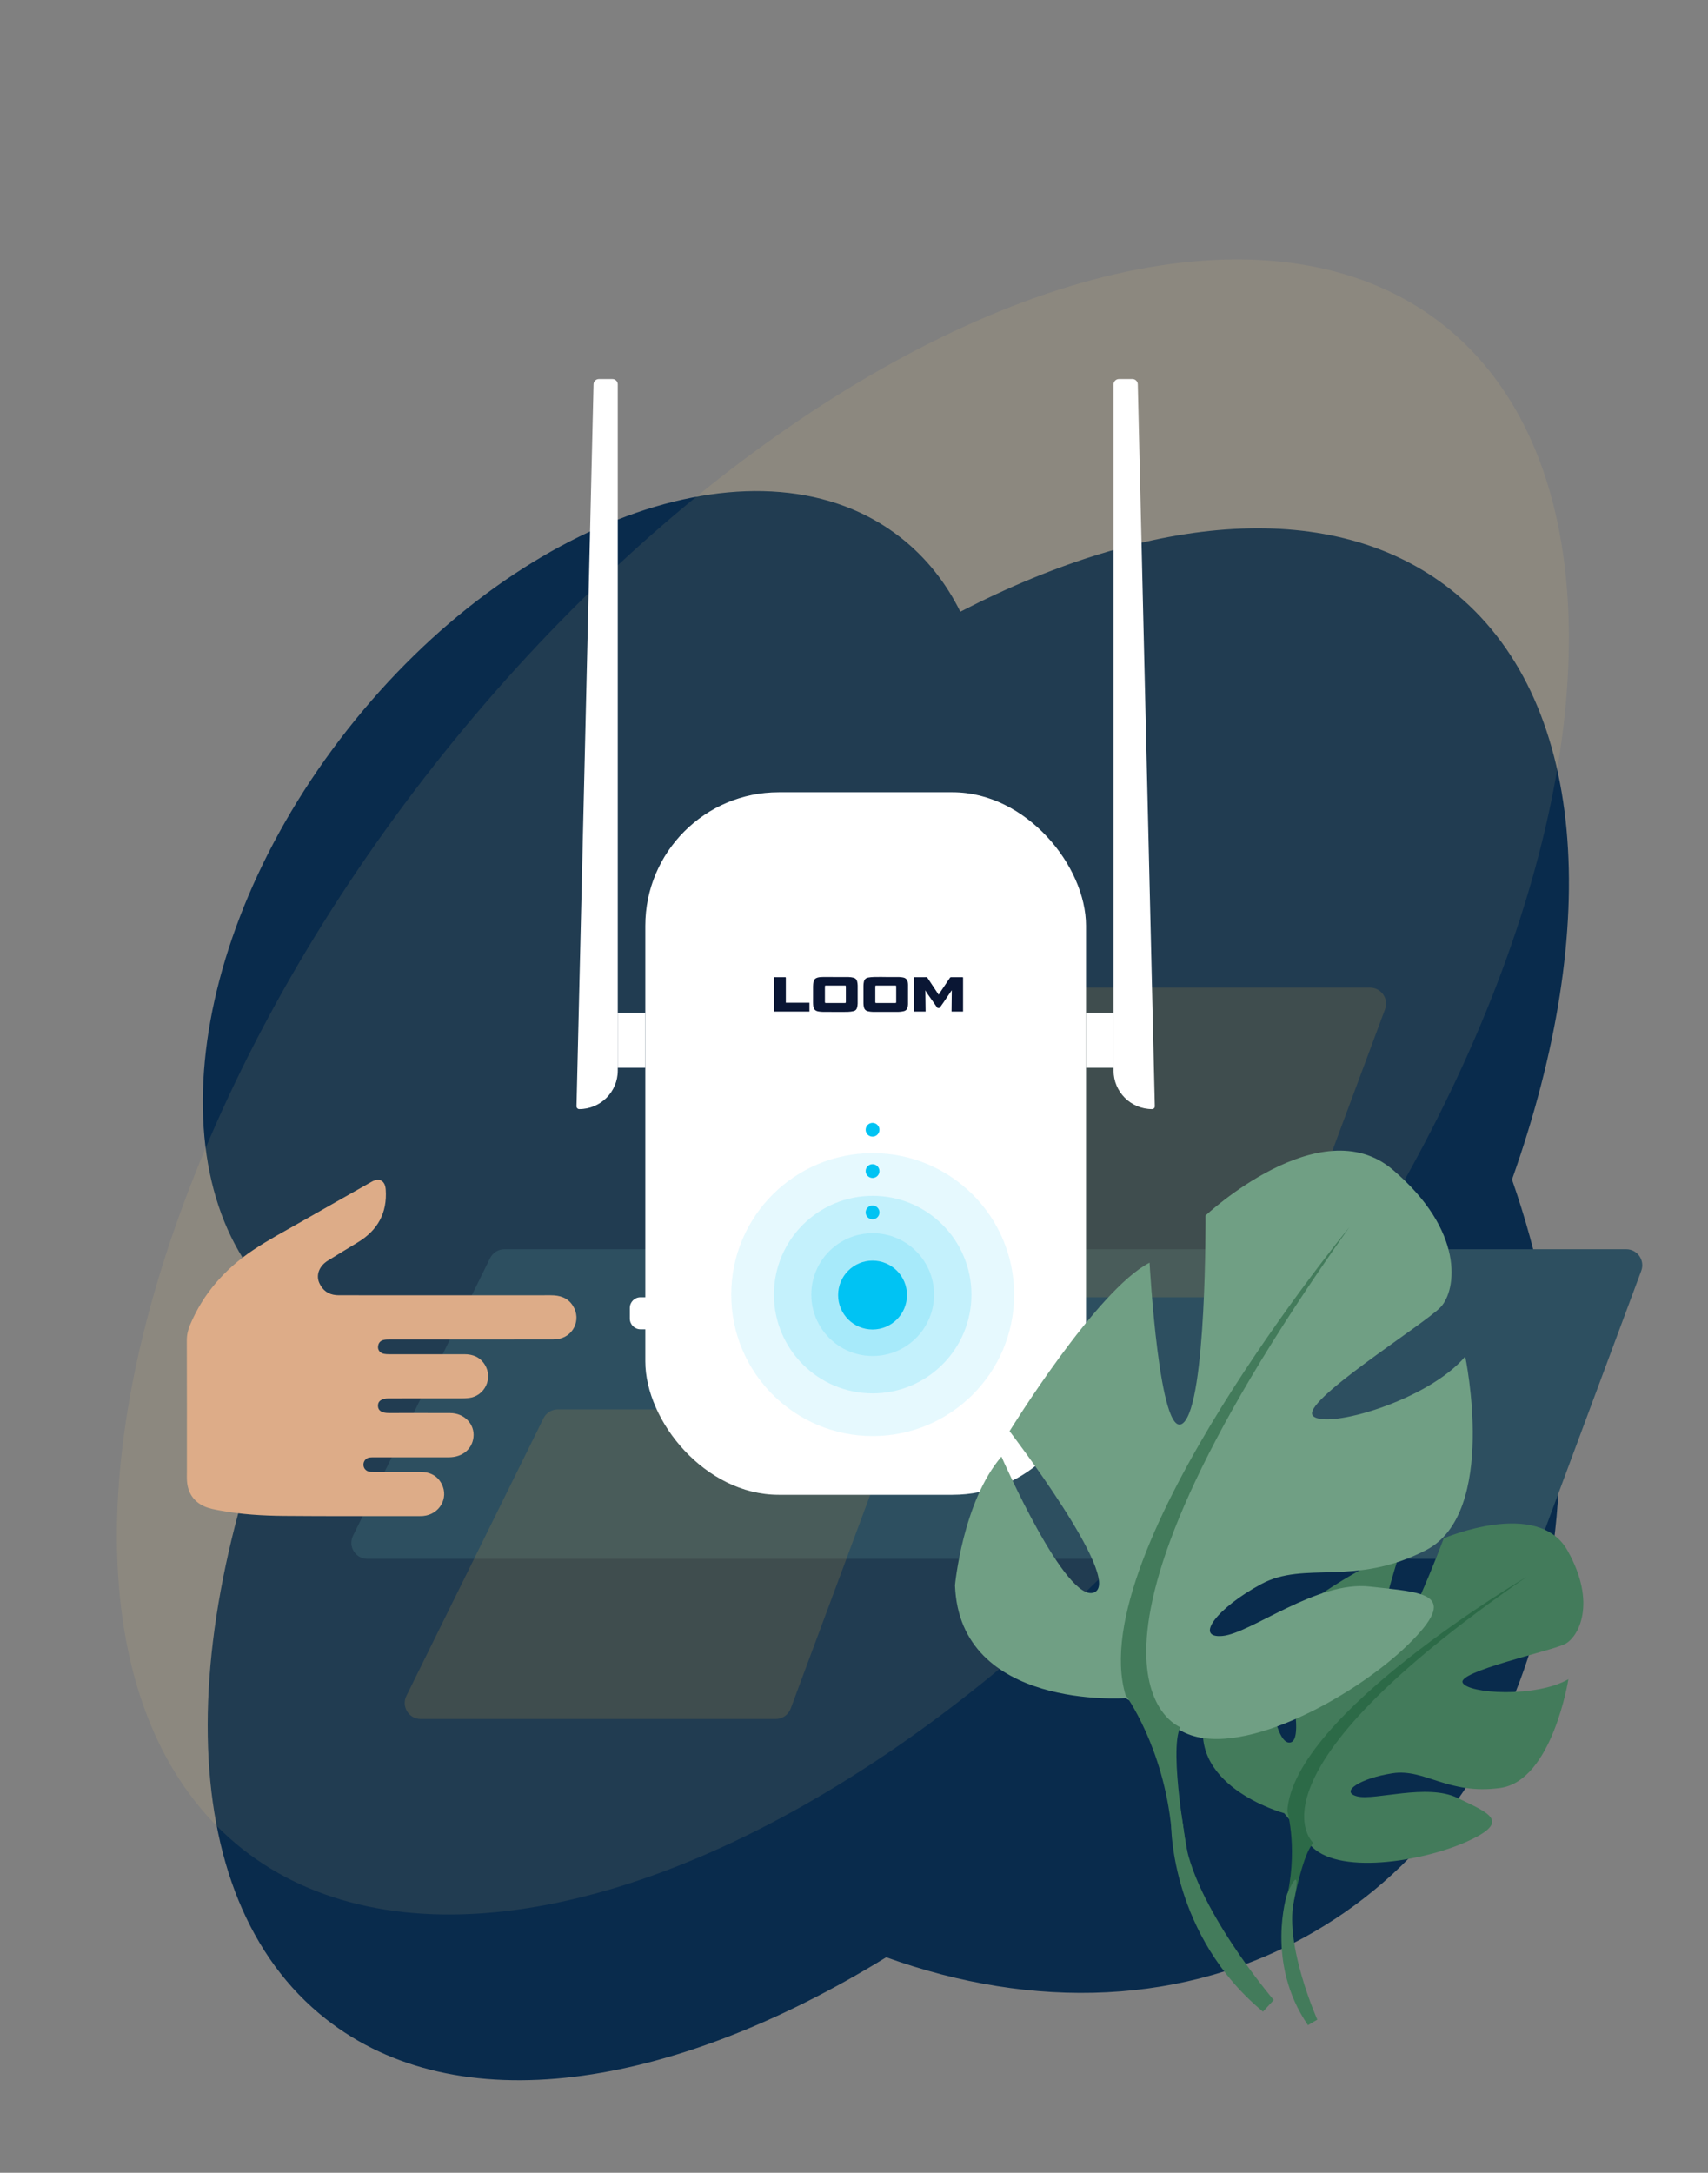 <svg width="320" height="407" viewBox="0 0 320 407" fill="none" xmlns="http://www.w3.org/2000/svg">
<rect x="0" y="0" width="320" height="407" fill="#808080" stroke="none"/>
<path fill-rule="evenodd" clip-rule="evenodd" d="M54.576 245.84C55.549 246.606 56.551 247.319 57.581 247.981C32.315 303.27 31.953 355.283 61.052 378.187C85.628 397.532 125.451 391.571 166.038 366.63C193.512 376.542 222.133 375.764 246.084 361.936C289.156 337.069 303.229 278.022 283.278 220.951C300.207 173.303 297.419 130.592 271.807 110.432C249.883 93.175 215.827 96.056 179.92 114.583C177.227 109.151 173.526 104.456 168.794 100.732C143.08 80.492 96.666 96.568 65.126 136.639C33.586 176.709 28.863 225.6 54.576 245.84Z" fill="#092B4C"/>
<ellipse cx="157.919" cy="203.609" rx="97.449" ry="181.745" transform="rotate(38.207 157.919 203.609)" fill="#FFD779" fill-opacity="0.1"/>
<path d="M91.823 235.671C92.328 234.648 93.371 234 94.512 234H304.682C306.774 234 308.223 236.086 307.494 238.047L288.137 290.047C287.7 291.221 286.579 292 285.326 292H68.828C66.604 292 65.153 289.665 66.138 287.671L91.823 235.671Z" fill="#2D4F60"/>
<path opacity="0.2" d="M101.823 265.671C102.328 264.648 103.371 264 104.512 264H164.682C166.774 264 168.223 266.086 167.494 268.047L148.137 320.047C147.7 321.221 146.579 322 145.326 322H78.828C76.604 322 75.153 319.665 76.138 317.671L101.823 265.671Z" fill="#BC9343"/>
<path opacity="0.2" d="M193.823 186.671C194.328 185.648 195.371 185 196.512 185H256.682C258.774 185 260.223 187.086 259.494 189.047L240.137 241.047C239.7 242.221 238.579 243 237.326 243H170.828C168.604 243 167.153 240.665 168.138 238.671L193.823 186.671Z" fill="#BC9343"/>
<path d="M83.521 242.629C90.073 242.629 96.624 242.638 103.176 242.623C104.885 242.621 106.361 243.064 107.327 244.578C109.015 247.223 107.36 250.576 104.234 250.864C103.815 250.903 103.393 250.9 102.974 250.9C92.961 250.903 82.948 250.9 72.934 250.906C72.59 250.906 72.239 250.918 71.906 250.989C71.211 251.135 70.858 251.614 70.825 252.304C70.795 252.935 71.244 253.453 71.93 253.593C72.242 253.658 72.569 253.667 72.887 253.667C77.585 253.67 82.282 253.673 86.98 253.667C88.626 253.664 89.972 254.214 90.86 255.672C92.396 258.198 90.822 261.485 87.883 261.863C87.419 261.923 86.947 261.938 86.478 261.941C81.928 261.947 77.379 261.944 72.83 261.944C71.484 261.944 70.792 262.434 70.816 263.363C70.84 264.243 71.517 264.684 72.848 264.684C76.681 264.684 80.514 264.672 84.344 264.69C87.009 264.701 88.979 266.772 88.706 269.227C88.459 271.449 86.62 272.972 84.121 272.978C79.448 272.99 74.777 272.981 70.103 272.984C69.832 272.984 69.556 272.978 69.289 273.008C68.611 273.082 68.124 273.621 68.094 274.296C68.067 274.948 68.475 275.507 69.122 275.647C69.407 275.709 69.714 275.7 70.008 275.7C72.902 275.703 75.793 275.697 78.687 275.703C80.476 275.709 81.931 276.352 82.772 278.012C84.103 280.642 82.315 283.688 79.296 283.971C79.049 283.995 78.803 283.995 78.556 283.995C70.1 283.989 61.644 284.028 53.19 283.956C49.212 283.92 45.233 283.685 41.308 282.957C40.268 282.763 39.187 282.585 38.239 282.15C36.266 281.249 35.193 279.615 35.033 277.432C34.988 276.816 35.015 276.194 35.015 275.575C35.015 267.409 35.027 259.239 35 251.073C34.997 250.052 35.214 249.124 35.6 248.202C38.078 242.287 42.161 237.685 47.42 234.159C50.308 232.223 53.404 230.592 56.426 228.861C60.824 226.341 65.236 223.854 69.645 221.355C71.077 220.543 72.153 221.164 72.269 222.818C72.578 227.213 70.754 230.464 67.034 232.717C65.153 233.856 63.266 234.992 61.4 236.156C59.795 237.155 59.154 238.848 59.831 240.342C60.437 241.68 61.483 242.472 62.975 242.6C63.296 242.626 63.617 242.623 63.937 242.623C70.465 242.629 76.993 242.629 83.521 242.629Z" fill="#DDAC88"/>
<rect x="120.901" y="148.407" width="82.568" height="131.593" rx="25" fill="white"/>
<circle cx="163.475" cy="242.586" r="6.451" fill="#00C3F3"/>
<circle cx="163.475" cy="227.105" r="1.29" fill="#00C3F3"/>
<circle cx="163.475" cy="219.364" r="1.29" fill="#00C3F3"/>
<circle cx="163.475" cy="211.623" r="1.29" fill="#00C3F3"/>
<path d="M111.202 71.976C111.215 71.433 111.659 71 112.202 71H114.741C115.293 71 115.741 71.448 115.741 72V200.54C115.741 204.524 112.511 207.753 108.528 207.753C108.238 207.753 108.006 207.515 108.012 207.226L111.202 71.976Z" fill="white"/>
<path d="M213.168 71.976C213.155 71.433 212.711 71 212.168 71H209.63C209.077 71 208.63 71.448 208.63 72V200.54C208.63 204.524 211.859 207.753 215.843 207.753C216.132 207.753 216.365 207.515 216.358 207.226L213.168 71.976Z" fill="white"/>
<rect x="115.741" y="189.691" width="5.16" height="10.321" fill="white"/>
<rect width="5.16" height="10.321" transform="matrix(-1 0 0 1 208.63 189.691)" fill="white"/>
<path d="M173.365 185.496C173.381 186.821 173.397 188.147 173.414 189.485C172.686 189.485 171.982 189.485 171.268 189.485C171.268 187.346 171.268 185.208 171.268 183.048C171.323 183.048 171.376 183.048 171.428 183.048C172.127 183.048 172.825 183.051 173.523 183.044C173.644 183.043 173.712 183.083 173.776 183.181C174.45 184.204 175.129 185.224 175.805 186.244C175.82 186.267 175.836 186.289 175.86 186.323C175.991 186.118 176.116 185.918 176.247 185.723C176.824 184.86 177.403 183.997 177.986 183.138C178.017 183.092 178.093 183.051 178.148 183.05C178.869 183.044 179.59 183.047 180.311 183.045C180.392 183.045 180.436 183.057 180.436 183.156C180.434 185.241 180.435 187.326 180.434 189.411C180.434 189.433 180.43 189.455 180.426 189.486C179.716 189.486 179.011 189.486 178.274 189.486C178.29 188.152 178.305 186.821 178.321 185.494C178.316 185.5 178.293 185.522 178.276 185.547C177.768 186.297 177.262 187.049 176.751 187.797C176.535 188.112 176.31 188.422 176.087 188.733C175.999 188.855 175.668 188.856 175.582 188.734C174.966 187.864 174.35 186.995 173.74 186.121C173.601 185.921 173.488 185.702 173.365 185.496Z" fill="#0A1634"/>
<path d="M165.949 183.011C166.784 183.011 167.619 183.005 168.454 183.015C168.703 183.018 168.954 183.054 169.2 183.099C169.726 183.193 169.999 183.535 170.081 184.045C170.106 184.197 170.127 184.352 170.128 184.506C170.131 185.699 170.135 186.891 170.123 188.083C170.121 188.311 170.065 188.543 170.007 188.765C169.914 189.118 169.669 189.341 169.317 189.414C169.002 189.48 168.679 189.538 168.359 189.541C166.753 189.554 165.146 189.552 163.541 189.542C163.247 189.541 162.95 189.493 162.66 189.437C162.219 189.352 161.937 189.079 161.85 188.635C161.804 188.404 161.771 188.168 161.769 187.933C161.761 186.827 161.761 185.721 161.769 184.615C161.771 184.38 161.805 184.144 161.85 183.913C161.935 183.474 162.211 183.194 162.647 183.116C163.012 183.05 163.388 183.017 163.76 183.009C164.489 182.993 165.22 183.004 165.95 183.004C165.949 183.007 165.949 183.009 165.949 183.011ZM165.95 184.607C165.366 184.607 164.782 184.606 164.198 184.607C164.018 184.607 163.99 184.635 163.99 184.812C163.99 185.763 163.99 186.714 163.99 187.666C163.99 187.854 164.014 187.878 164.204 187.878C165.367 187.878 166.531 187.878 167.694 187.878C167.885 187.878 167.905 187.857 167.905 187.665C167.905 186.714 167.905 185.763 167.905 184.812C167.905 184.627 167.886 184.607 167.702 184.607C167.118 184.606 166.534 184.607 165.95 184.607Z" fill="#0A1634"/>
<path d="M156.509 189.548C155.761 189.548 155.012 189.556 154.265 189.544C153.952 189.54 153.634 189.518 153.327 189.461C152.718 189.347 152.456 189.059 152.372 188.447C152.343 188.236 152.331 188.021 152.33 187.808C152.325 186.784 152.321 185.76 152.332 184.736C152.335 184.447 152.37 184.155 152.425 183.871C152.501 183.485 152.754 183.246 153.131 183.132C153.504 183.02 153.886 183.006 154.269 183.006C155.848 183.005 157.426 183.003 159.005 183.017C159.302 183.02 159.604 183.073 159.895 183.139C160.263 183.222 160.502 183.471 160.587 183.837C160.644 184.079 160.685 184.331 160.687 184.578C160.698 185.711 160.698 186.844 160.687 187.978C160.684 188.229 160.64 188.485 160.581 188.731C160.498 189.08 160.27 189.328 159.915 189.403C159.565 189.477 159.206 189.532 158.849 189.542C158.07 189.561 157.29 189.548 156.509 189.548C156.509 189.548 156.509 189.548 156.509 189.548ZM156.524 184.607C155.94 184.607 155.356 184.606 154.772 184.607C154.576 184.607 154.55 184.633 154.55 184.826C154.549 185.767 154.549 186.709 154.55 187.651C154.55 187.857 154.57 187.877 154.777 187.877C155.936 187.878 157.095 187.878 158.253 187.877C158.448 187.877 158.475 187.851 158.475 187.658C158.476 186.711 158.475 185.765 158.475 184.819C158.475 184.633 158.449 184.607 158.262 184.607C157.683 184.607 157.103 184.607 156.524 184.607Z" fill="#0A1634"/>
<path d="M145.003 189.486C145.003 189.424 145.003 189.375 145.003 189.325C145.003 187.29 145.004 185.255 145 183.22C144.999 183.084 145.03 183.042 145.172 183.044C145.797 183.052 146.423 183.047 147.048 183.048C147.228 183.048 147.229 183.048 147.229 183.223C147.229 184.694 147.229 186.164 147.229 187.635C147.229 187.693 147.229 187.752 147.229 187.827C148.709 187.827 150.176 187.827 151.653 187.827C151.653 188.388 151.653 188.932 151.653 189.486C149.443 189.486 147.232 189.486 145.003 189.486Z" fill="#0A1634"/>
<path d="M118 245C118 243.895 118.895 243 120 243H125V249H120C118.895 249 118 248.105 118 247V245Z" fill="white"/>
<circle opacity="0.1" cx="163.5" cy="242.5" r="26.5" fill="#00C3F3"/>
<circle opacity="0.15" cx="163.5" cy="242.5" r="18.5" fill="#00C3F3"/>
<circle opacity="0.15" cx="163.5" cy="242.5" r="11.5" fill="#00C3F3"/>
<path fill-rule="evenodd" clip-rule="evenodd" d="M240.607 339.655C240.607 339.655 221.265 334.392 226.146 320.028C226.146 320.028 230.624 310.863 236.965 307.305C236.965 307.305 237.924 326.814 241.672 326.408C245.421 326.005 238.98 304.748 238.98 304.748C238.98 304.748 254.902 292.232 262.12 291.256C262.12 291.256 255.462 312.068 258.994 310.783C262.527 309.501 270.497 288.153 270.497 288.153C270.497 288.153 288.12 280.583 293.676 290.438C299.232 300.293 295.753 306.671 293.184 307.966C290.616 309.257 273.039 313.101 274.032 315.193C275.03 317.281 287.732 318.051 293.845 314.544C293.845 314.544 290.837 333.583 281.062 334.919C271.288 336.258 266.921 331.232 260.894 332.166C254.869 333.098 250.927 335.64 254.263 336.491C257.601 337.34 267.357 333.988 273.104 336.8C278.85 339.612 283.315 341.129 274.871 344.945C266.43 348.759 250.226 351.355 245.419 345.505L240.607 339.655Z" fill="#437B5B"/>
<path fill-rule="evenodd" clip-rule="evenodd" d="M286.026 295.369C286.026 295.369 242.274 321.104 241.181 339.257C241.181 339.257 243.357 346.789 240.824 356.542L241.684 359.885C241.684 359.885 243.753 347.405 246.078 345.241C246.078 345.241 231.63 332.893 286.026 295.369Z" fill="#2C6A47"/>
<path fill-rule="evenodd" clip-rule="evenodd" d="M241.147 354.764C241.147 354.764 236.98 367.605 245.053 379.353L246.8 378.308C246.8 378.308 240.688 364.546 242.389 356.214C244.087 347.883 241.147 354.764 241.147 354.764Z" fill="#437B5B"/>
<path fill-rule="evenodd" clip-rule="evenodd" d="M210.881 318.088C210.881 318.088 179.778 320.381 178.92 296.948C178.92 296.948 180.36 281.297 187.624 272.847C187.624 272.847 199.846 300.768 205.083 298.248C210.323 295.724 189.144 268.083 189.144 268.083C189.144 268.083 205.401 241.66 215.375 236.518C215.375 236.518 217.22 270.26 221.653 266.571C226.089 262.882 225.859 227.686 225.859 227.686C225.859 227.686 247.336 207.589 260.9 219.077C274.462 230.568 272.929 241.65 269.903 244.854C266.879 248.06 243.4 262.712 246.011 265.243C248.621 267.772 267.553 262.354 274.514 254.098C274.514 254.098 280.693 283.372 267.194 290.355C253.692 297.337 244.546 292.27 236.285 296.732C228.022 301.191 223.684 306.923 229.02 306.444C234.354 305.967 246.711 296.052 256.642 297.189C266.572 298.326 273.919 298.239 263.735 308.143C253.548 318.046 231.384 330.171 221.134 324.131L210.881 318.088Z" fill="#709F84"/>
<path fill-rule="evenodd" clip-rule="evenodd" d="M252.792 229.89C252.792 229.89 202.863 290.595 210.87 317.482C210.87 317.482 218.005 327.228 219.482 342.713L222.496 347.098C222.496 347.098 218.91 327.91 221.139 323.533C221.139 323.533 193.64 313.369 252.792 229.89Z" fill="#437B5B"/>
<path fill-rule="evenodd" clip-rule="evenodd" d="M219.44 342.275C219.44 342.275 219.495 362.63 236.621 376.818L238.638 374.637C238.638 374.637 223.386 356.769 221.908 343.939C220.429 331.11 219.44 342.275 219.44 342.275Z" fill="#437B5B"/>
</svg>

